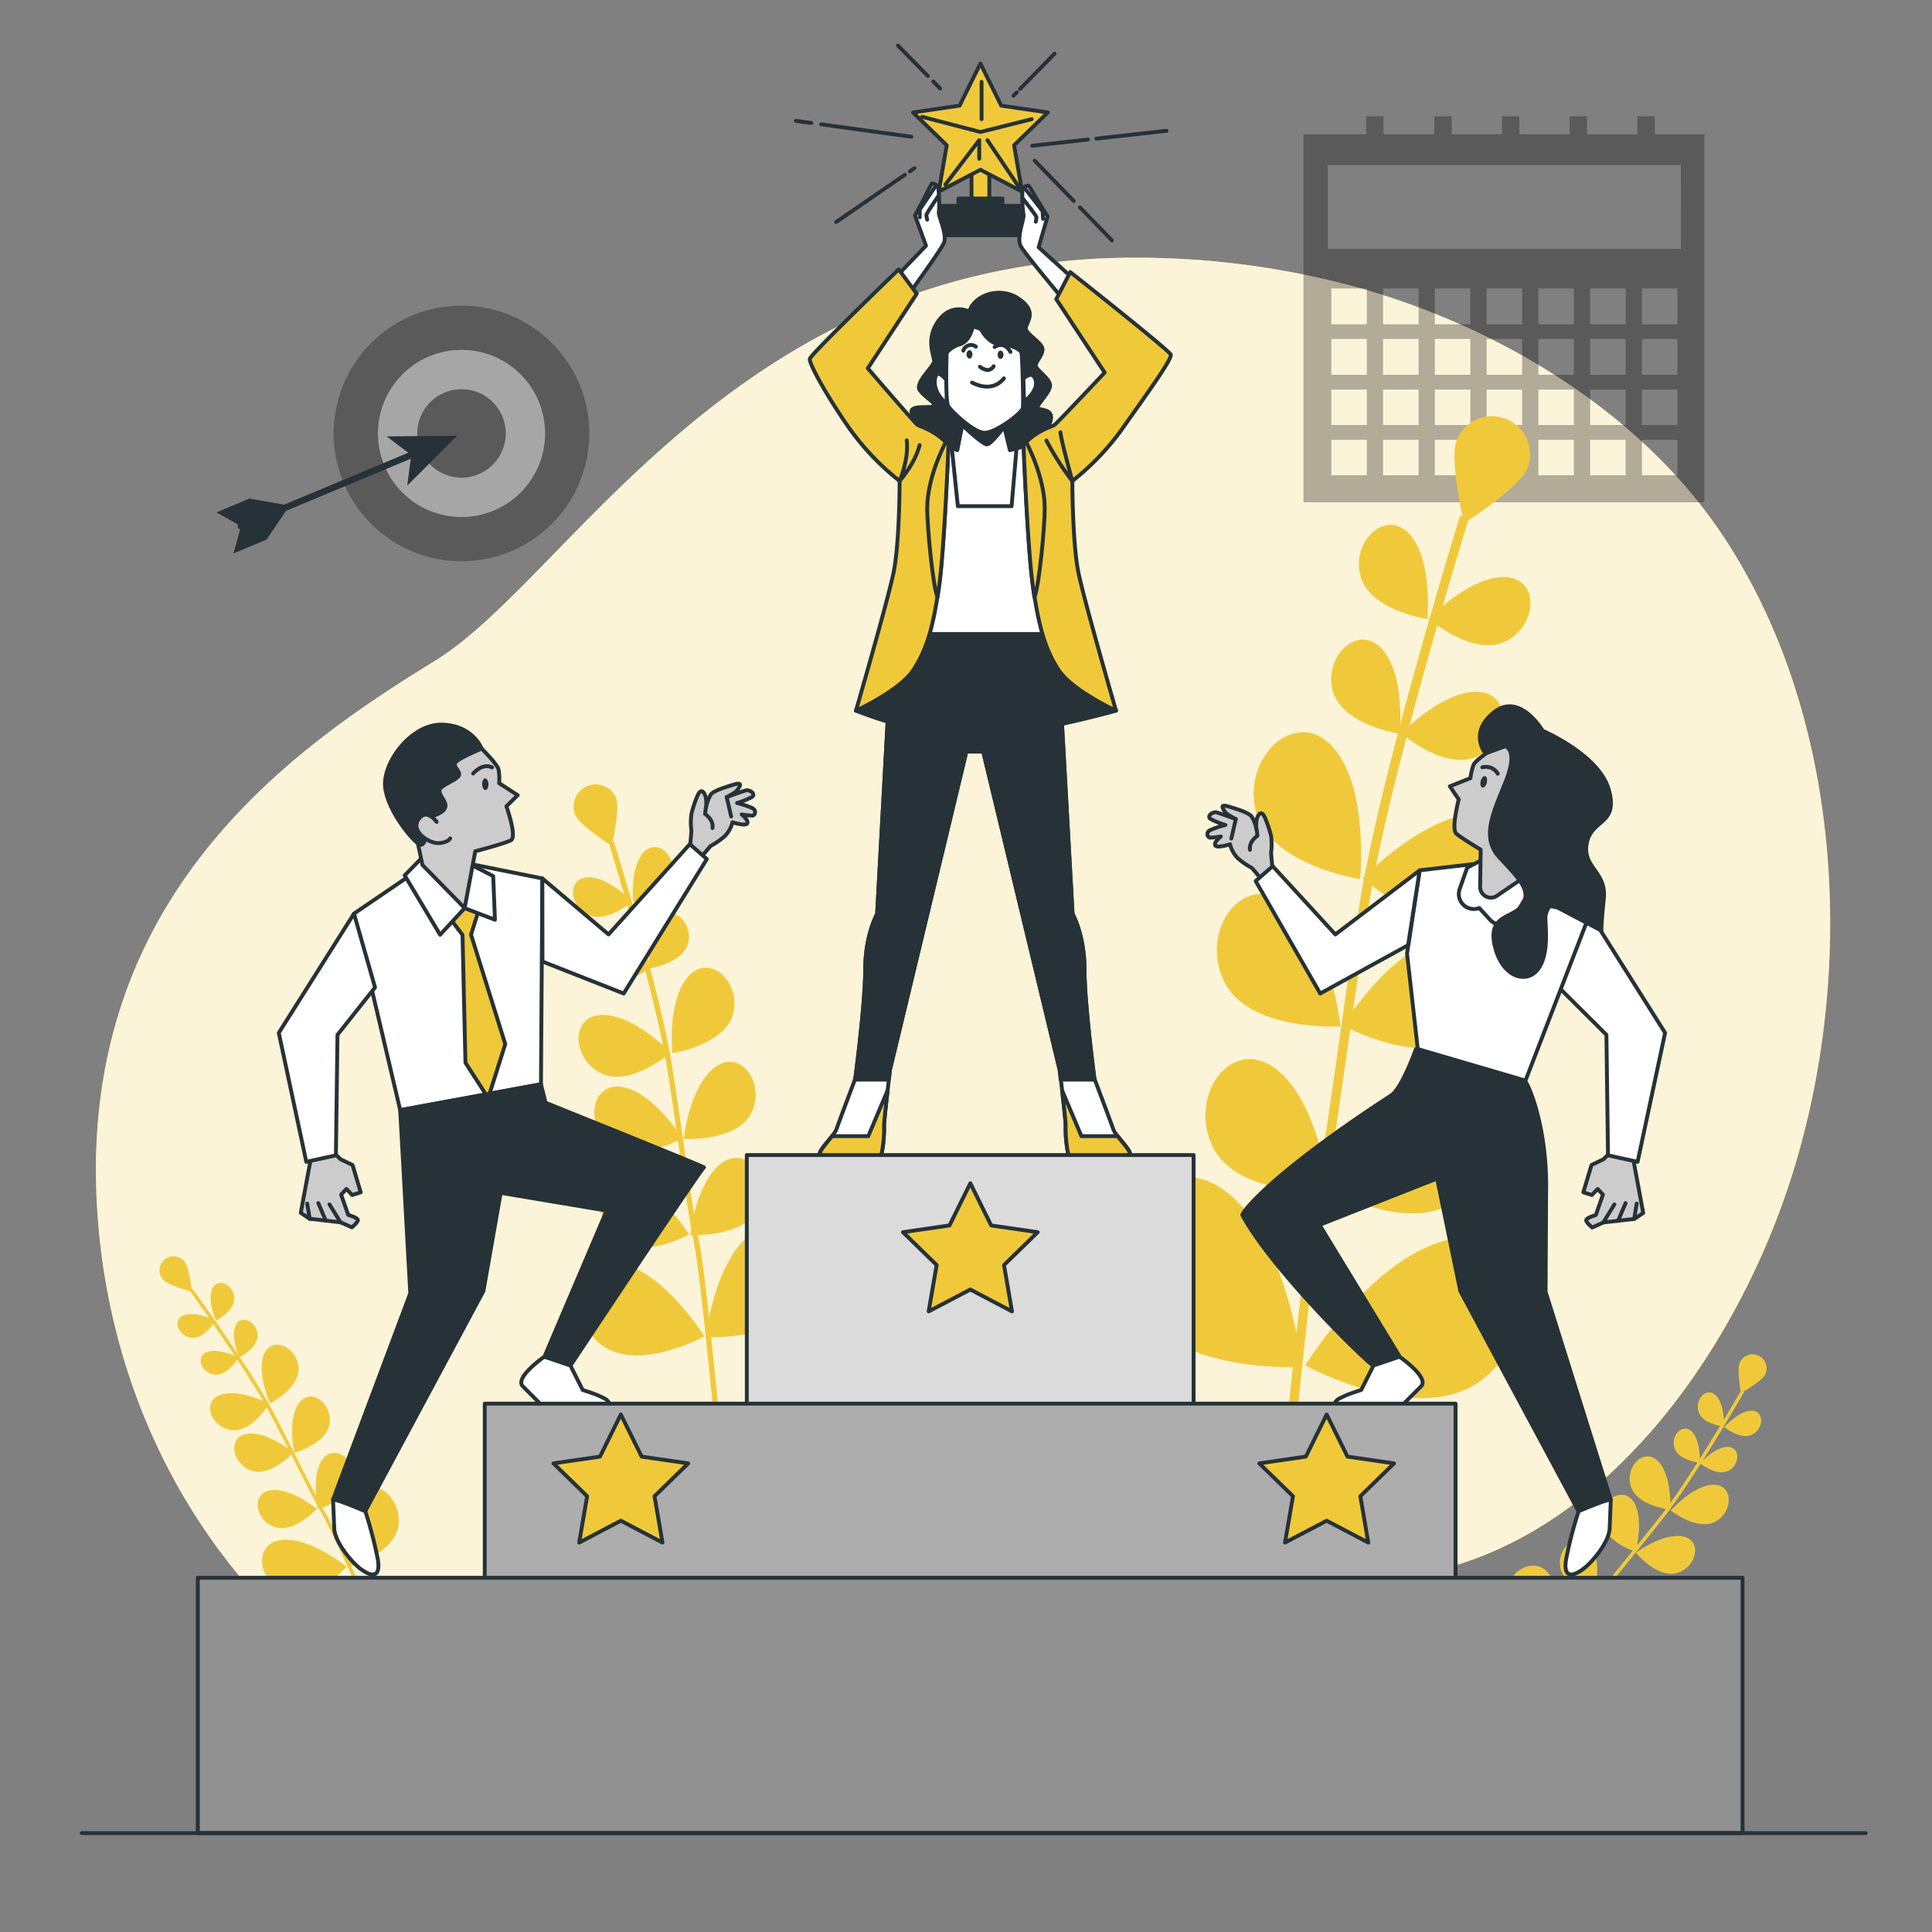 
<svg xmlns="http://www.w3.org/2000/svg" viewBox="0 0 500 500"><rect x="0" y="0" width="500" height="500" fill="#808080" stroke="none"/><g id="freepik--background-simple--inject-63"><path d="M460.49,313.69c-14.22,38.09-43.27,79.31-84.16,91.52-61.78,18.44-69.16,68.24-179.81,63.62a223.56,223.56,0,0,1-47.85-7,184.85,184.85,0,0,1-22.5-7.49C61.53,428.15,27.81,370.52,25,310.23c-3.69-79.3,51.64-117.1,87.6-139.23S191.91,63.11,300.72,66.79A216.38,216.38,0,0,1,349.91,74c36.61,9.91,73.83,31.82,95.46,63.87,1.62,2.4,3.17,4.87,4.65,7.38C479,194.33,479.88,261.77,460.49,313.69Z" style="fill:#F0C93B"></path><path d="M460.49,313.69c-14.22,38.09-43.27,79.31-84.16,91.52-61.78,18.44-69.16,68.24-179.81,63.62a223.56,223.56,0,0,1-47.85-7,184.85,184.85,0,0,1-22.5-7.49C61.53,428.15,27.81,370.52,25,310.23c-3.69-79.3,51.64-117.1,87.6-139.23S191.91,63.11,300.72,66.79A216.38,216.38,0,0,1,349.91,74c36.61,9.91,73.83,31.82,95.46,63.87,1.62,2.4,3.17,4.87,4.65,7.38C479,194.33,479.88,261.77,460.49,313.69Z" style="fill:#fff;opacity:0.8"></path></g><g id="freepik--Target--inject-63"><g style="opacity:0.3"><circle cx="119.44" cy="112.17" r="33.08" transform="translate(-44.34 117.31) rotate(-45)"></circle><circle cx="119.44" cy="112.17" r="21.63" transform="translate(-43.9 125.14) rotate(-47.74)" style="fill:#fff"></circle><circle cx="119.44" cy="112.17" r="11.45"></circle></g><path d="M106.3,118.72l-.9,6.94,12.9-12.88-18.23.16,5.58,4.22L73.55,130.6l-9-1.57-8.54,3.58,5.62,3.16a.82.82,0,0,0,.51,1.21l-1.69,6.24L69,139.64l5-7.43Z" style="fill:#263238"></path></g><g id="freepik--Calendar--inject-63"><path d="M428.26,34.76V30.09h-4.5v4.67H410.71V30.09h-4.5v4.67h-13V30.09h-4.51v4.67h-13V30.09h-4.5v4.67H358.05V30.09h-4.5v4.67H337.34V130H441.1V34.76ZM353.73,123h-9.19v-9.18h9.19Zm0-13h-9.19v-9.19h9.19Zm0-13h-9.19V87.7h9.19Zm0-13.06h-9.19V74.65h9.19ZM367.13,123h-9.19v-9.18h9.19Zm0-13h-9.19v-9.19h9.19Zm0-13h-9.19V87.7h9.19Zm0-13.06h-9.19V74.65h9.19ZM380.53,123h-9.19v-9.18h9.19Zm0-13h-9.19v-9.19h9.19Zm0-13h-9.19V87.7h9.19Zm0-13.06h-9.19V74.65h9.19ZM393.92,123h-9.18v-9.18h9.18Zm0-13h-9.18v-9.19h9.18Zm0-13h-9.18V87.7h9.18Zm0-13.06h-9.18V74.65h9.18ZM407.32,123h-9.19v-9.18h9.19Zm0-13h-9.19v-9.19h9.19Zm0-13h-9.19V87.7h9.19Zm0-13.06h-9.19V74.65h9.19ZM420.72,123h-9.19v-9.18h9.19Zm0-13h-9.19v-9.19h9.19Zm0-13h-9.19V87.7h9.19Zm0-13.06h-9.19V74.65h9.19ZM434.12,123h-9.19v-9.18h9.19Zm0-13h-9.19v-9.19h9.19Zm0-13h-9.19V87.7h9.19Zm0-13.06h-9.19V74.65h9.19Zm.9-19.54H343.64V42.69H435Z" style="opacity:0.3"></path></g><g id="freepik--Plants--inject-63"><path d="M369.39,160.23s1.51-15.1-4.53-21.9-15.1,1.51-12.84,10.57S369.39,160.23,369.39,160.23Z" style="fill:#F0C93B"></path><path d="M352,227.5S354.39,204,345,193.38s-23.53,2.36-20,16.48S352,227.5,352,227.5Z" style="fill:#F0C93B"></path><path d="M346.94,265.64s-2.58-23.51-14-31.91-22.53,7.19-16.14,20.27S346.94,265.64,346.94,265.64Z" style="fill:#F0C93B"></path><path d="M370.9,285.32C357,288,344.54,308.11,344.54,308.11s20.82,11.51,32.21,2.46S384.81,282.65,370.9,285.32Z" style="fill:#F0C93B"></path><path d="M375.5,320.75c-19.9,3.83-37.71,32.6-37.71,32.6s29.79,16.47,46.09,3.51S395.4,316.92,375.5,320.75Z" style="fill:#F0C93B"></path><path d="M343,308.43c.63,0,1,0,1,0s-.13-1.12-.44-3c1.59-8.91,3.2-20.12,5.11-33.52l.8-5.58c5.42,2.57,21,8.87,30.27,1.48,11.39-9.06,8.06-27.92-5.85-25.24-10.06,1.93-19.36,13-23.73,18.95,1.23-8.5,2.57-17.64,4.08-27.21.26-1.62.55-3.3.87-5.05,5.35,4,18.44,12.22,28.56,7.18,13-6.49,13.68-25.64-.48-25.91-10.2-.19-21.54,8.61-27.08,13.55,2-10.08,4.87-21.72,7.88-33.22,3.25,2.44,11.91,8.11,18.57,4.79,8.36-4.17,8.78-16.45-.31-16.62-6.61-.13-13.94,5.62-17.46,8.78,2.42-9.16,4.92-18.11,7.19-26,3.74,2.65,11.58,7.22,17.71,4.16,8.35-4.17,8.78-16.45-.31-16.62-5.78-.11-12.11,4.26-16,7.48,3.32-11.47,5.92-19.93,6.59-22.12,3.38-2.24,13.58-9.24,15.28-13.43A9.85,9.85,0,1,0,377,113.86c-1.63,4,.55,15.35,1.49,19.76l-.6-.19c-.09.27-3.48,11.23-7.85,26.42l-.27.27.15.13c-2.35,8.2-5,17.61-7.53,27.22.14-4.56-.13-14.34-4.67-19.44-6-6.8-15.1,1.51-12.83,10.57,2,8.1,14.3,10.76,16.88,11.24-3.39,12.93-6.57,26.07-8.66,37l-.47.48.33.28c-.42,2.2-.79,4.32-1.1,6.32-2.15,13.62-4,26.38-5.58,37.64-1.51,10.55-2.82,19.74-4.09,27.51-1.88-7.53-5.53-17.67-12.23-22.6-11.41-8.41-22.53,7.19-16.14,20.27,4.89,10,19.93,11.51,26.73,11.66-.26,1.34-.51,2.62-.77,3.84-1,4.85-2.66,18.21-4.27,32.87-2.24-10.8-7.5-28.87-18.57-37-16.32-12-32.23,10.29-23.09,29,7.67,15.71,32.85,16.78,40.73,16.72-2.16,20.47-4.08,40.78-4.23,42.34l2.36.22c.07-.71,6.75-71.29,9.39-83.62C342.41,311.39,342.7,310,343,308.43Z" style="fill:#F0C93B"></path><path d="M163.86,233.39s-.88-8.79,2.64-12.74,8.79.88,7.47,6.15S163.86,233.39,163.86,233.39Z" style="fill:#F0C93B"></path><path d="M174,272.56s-1.37-13.7,4.11-19.86,13.7,1.37,11.64,9.59S174,272.56,174,272.56Z" style="fill:#F0C93B"></path><path d="M176.93,294.76s1.5-13.68,8.14-18.58,13.12,4.19,9.4,11.8S176.93,294.76,176.93,294.76Z" style="fill:#F0C93B"></path><path d="M163,306.22c8.1,1.56,15.35,13.27,15.35,13.27s-12.13,6.7-18.76,1.43S154.88,304.66,163,306.22Z" style="fill:#F0C93B"></path><path d="M160.3,326.85c11.59,2.23,22,19,22,19s-17.35,9.59-26.84,2.05S148.71,324.62,160.3,326.85Z" style="fill:#F0C93B"></path><path d="M179.23,319.67c-.37,0-.58,0-.58,0s.08-.65.26-1.72c-.93-5.19-1.86-11.72-3-19.52-.15-1.05-.3-2.14-.46-3.25-3.16,1.5-12.22,5.17-17.63.86-6.63-5.27-4.69-16.25,3.41-14.69,5.86,1.13,11.27,7.56,13.82,11-.72-5-1.5-10.28-2.38-15.85q-.23-1.41-.51-2.94c-3.11,2.3-10.73,7.12-16.62,4.18-7.59-3.78-8-14.92.28-15.08,5.94-.11,12.53,5,15.76,7.89-1.18-5.87-2.83-12.65-4.58-19.35-1.9,1.43-6.94,4.73-10.82,2.8-4.86-2.43-5.11-9.58.18-9.68,3.85-.08,8.12,3.27,10.17,5.11-1.41-5.33-2.87-10.54-4.19-15.14-2.18,1.54-6.74,4.2-10.31,2.42-4.86-2.43-5.11-9.58.18-9.68,3.36-.06,7.05,2.49,9.3,4.36-1.94-6.68-3.45-11.6-3.84-12.88-2-1.3-7.91-5.38-8.9-7.82a5.74,5.74,0,0,1,10.63-4.31c1,2.34-.32,8.94-.87,11.5l.36-.11c0,.16,2,6.54,4.56,15.38l.16.16-.09.08c1.37,4.77,2.91,10.25,4.39,15.84-.09-2.65.08-8.35,2.72-11.32,3.51-4,8.79.88,7.47,6.16-1.18,4.71-8.33,6.26-9.83,6.54,2,7.53,3.82,15.18,5,21.56a3.37,3.37,0,0,1,.27.28l-.19.16c.24,1.28.46,2.51.64,3.67,1.26,7.94,2.32,15.36,3.25,21.92.88,6.14,1.64,11.49,2.38,16,1.09-4.39,3.22-10.29,7.12-13.16,6.64-4.9,13.12,4.18,9.4,11.8-2.85,5.82-11.61,6.7-15.56,6.79.15.78.3,1.53.45,2.23.6,2.83,1.54,10.6,2.48,19.14,1.3-6.28,4.37-16.81,10.81-21.56,9.5-7,18.76,6,13.44,16.89-4.46,9.14-19.12,9.76-23.71,9.73,1.26,11.92,2.38,23.74,2.47,24.65l-1.38.13c0-.42-3.93-41.51-5.46-48.69Q179.49,321,179.23,319.67Z" style="fill:#F0C93B"></path><path d="M55.9,341.77s-2.31-5.09-1-8.18,5.45-1.25,5.73,2.18S55.9,341.77,55.9,341.77Z" style="fill:#F0C93B"></path><path d="M69.89,363.23s-3.59-7.94-1.56-12.75,8.5-2,8.93,3.39S69.89,363.23,69.89,363.23Z" style="fill:#F0C93B"></path><path d="M76.17,376s-1.87-8.52,1.13-12.8,8.72-.14,8,5.18S76.17,376,76.17,376Z" style="fill:#F0C93B"></path><path d="M70.13,385.65C75.3,385,82,390.5,82,390.5s-5.91,6.48-11,4.66S65,386.36,70.13,385.65Z" style="fill:#F0C93B"></path><path d="M72.7,398.57c7.4-1,17,6.94,17,6.94s-8.46,9.27-15.68,6.67S65.29,399.58,72.7,398.57Z" style="fill:#F0C93B"></path><path d="M82.6,390.43l-.35.11s-.09-.41-.2-1.09c-1.6-2.92-3.49-6.65-5.73-11.11-.31-.6-.62-1.22-.94-1.85-1.59,1.54-6.29,5.57-10.4,4.09-5.05-1.83-6.11-8.81-.94-9.51,3.75-.51,8.3,2.25,10.53,3.82-1.43-2.83-3-5.86-4.64-9-.28-.53-.58-1.08-.9-1.66-1.4,2-5,6.45-9.13,5.88-5.31-.73-7.8-7.34-2.88-9.11,3.54-1.27,8.54.47,11.06,1.54-1.9-3.28-4.27-7-6.68-10.68-.84,1.24-3.2,4.24-5.92,3.87-3.41-.47-5-4.71-1.85-5.84,2.29-.83,5.53.32,7.13,1-1.92-2.91-3.85-5.74-5.58-8.23-1,1.36-3.19,3.88-5.69,3.54-3.41-.47-5-4.71-1.85-5.84,2-.72,4.73.06,6.45.73-2.51-3.62-4.41-6.27-4.91-6.95-1.44-.39-5.83-1.63-6.92-2.89a3.64,3.64,0,1,1,5.51-4.75c1,1.22,1.62,5.43,1.81,7.08l.18-.13c.07.08,2.54,3.51,5.86,8.3l.13.06a.28.28,0,0,1,0,.07c1.79,2.58,3.82,5.56,5.84,8.62-.59-1.58-1.64-5-.66-7.35,1.31-3.08,5.45-1.25,5.73,2.18.25,3.07-3.73,5.45-4.57,5.92,2.71,4.12,5.37,8.34,7.39,11.91l.22.12-.08.13c.4.72.78,1.42,1.13,2.08,2.36,4.5,4.5,8.75,6.39,12.49,1.77,3.51,3.31,6.56,4.67,9.13-.23-2.85-.15-6.83,1.61-9.34,3-4.28,8.72-.14,8,5.18-.53,4.07-5.61,6.37-8,7.23.25.43.49.85.73,1.24.93,1.58,3.07,6.05,5.36,11-.49-4-.78-11,2.12-15.13,4.29-6.12,12.48-.21,11.49,7.41-.83,6.39-9.5,9.73-12.26,10.64,3.17,6.9,6.24,13.77,6.48,14.29l-.8.36c-.11-.24-10.77-24.11-13.15-28.11Q83,391.18,82.6,390.43Z" style="fill:#F0C93B"></path><path d="M446.23,369.34s3.7-4.19,7-4.26,3.38,4.46.36,6.12S446.23,369.34,446.23,369.34Z" style="fill:#F0C93B"></path><path d="M432.39,390.9s5.77-6.53,11-6.65,5.27,7,.56,9.54S432.39,390.9,432.39,390.9Z" style="fill:#F0C93B"></path><path d="M423.36,401.84s7-5.19,12.13-4.22,3.71,7.9-1.43,9.45S423.36,401.84,423.36,401.84Z" style="fill:#F0C93B"></path><path d="M412,400.3c2.76,4.43.45,12.84.45,12.84s-8.34-2.74-8.74-8.09S409.26,395.87,412,400.3Z" style="fill:#F0C93B"></path><path d="M401.3,407.94c3.95,6.34.64,18.37.64,18.37s-11.92-3.93-12.51-11.58S397.34,401.6,401.3,407.94Z" style="fill:#F0C93B"></path><path d="M412.78,413.64l-.24-.28.91-.62c2-2.67,4.64-5.91,7.78-9.79l1.31-1.61c-2.06-.82-7.66-3.45-8-7.82-.41-5.35,5.53-9.17,8.29-4.74,2,3.2,1.34,8.49.83,11.17,2-2.47,4.12-5.12,6.33-7.93.37-.48.76-1,1.15-1.5-2.41-.46-7.93-1.92-9.1-5.92-1.51-5.15,3.5-10.13,7.12-6.37,2.61,2.71,3.07,8,3.13,10.72,2.21-3.08,4.65-6.76,7-10.46-1.47-.27-5.18-1.19-5.95-3.82-1-3.3,2.25-6.5,4.57-4.09,1.69,1.76,2,5.19,2,6.93,1.86-2.95,3.66-5.88,5.23-8.47-1.66-.35-4.86-1.32-5.57-3.74-1-3.31,2.25-6.5,4.57-4.09,1.48,1.54,1.88,4.35,2,6.19,2.27-3.77,3.9-6.59,4.33-7.32-.24-1.48-.91-6-.2-7.5a3.63,3.63,0,1,1,6.58,3.08c-.68,1.45-4.29,3.7-5.72,4.55l.21.11c-.06.09-2.17,3.76-5.18,8.75v.14h-.08c-1.62,2.7-3.51,5.77-5.47,8.86,1.2-1.18,3.91-3.56,6.43-3.61,3.35-.07,3.38,4.46.36,6.12-2.7,1.48-6.5-1.17-7.27-1.75-2.65,4.16-5.4,8.32-7.84,11.63,0,.16,0,.25,0,.25l-.16,0c-.49.66-1,1.29-1.43,1.88-3.14,4-6.14,7.69-8.78,10.94-2.47,3.06-4.63,5.72-6.41,8,2.51-1.38,6.16-2.94,9.18-2.36,5.13,1,3.7,7.89-1.44,9.44-3.93,1.19-8.11-2.5-9.85-4.3l-.85,1.17c-1.05,1.5-4.25,5.29-7.81,9.4,3.48-2.1,9.68-5.21,14.66-4.27,7.34,1.4,5.3,11.3-2.05,13.52-6.17,1.86-12.77-4.68-14.73-6.82-5,5.72-10,11.33-10.38,11.76l-.66-.59c.18-.19,17.59-19.69,20.26-23.5C412.12,414.54,412.44,414.1,412.78,413.64Z" style="fill:#F0C93B"></path></g><g id="freepik--character-3--inject-63"><path d="M417.51,297.49,415,300l-3.12,1.51-2.12,7.06,2.22.7,1.49-1.57,1.37,1.48L413,314.45s-2.48.72-2.5,1.33,1.56,1.9,1.56,1.9l2.9-1.31,8-.91,2.3-1.54-2.5-13.52Z" style="fill:#ccc;stroke:#263238;stroke-linecap:round;stroke-linejoin:round"></path><line x1="414.92" y1="316.37" x2="417.81" y2="311.7" style="fill:none;stroke:#263238;stroke-linecap:round;stroke-linejoin:round"></line><line x1="418.75" y1="315.95" x2="420.7" y2="311.37" style="fill:none;stroke:#263238;stroke-linecap:round;stroke-linejoin:round"></line><line x1="422.92" y1="315.46" x2="423.58" y2="311.49" style="fill:none;stroke:#263238;stroke-linecap:round;stroke-linejoin:round"></line><polygon points="411.47 236.45 430.93 267.3 423.81 300.68 416.15 299 415.74 267.8 403.49 255.61 411.47 236.45" style="fill:#fff;stroke:#263238;stroke-linecap:round;stroke-linejoin:round"></polygon><polygon points="396.43 226.2 411.47 236.45 394.79 279.66 366.92 271.49 364.14 246.8 367.41 225.24 381.08 223.65 396.43 226.2" style="fill:#fff;stroke:#263238;stroke-linecap:round;stroke-linejoin:round"></polygon><path d="M382.83,235l2.81,3.05a3.9,3.9,0,0,0,6.21-.65l6.49-10.88-4.5-4.6-9.95.43-4.19,2.21-1.94,5.52a3.89,3.89,0,0,0,5.07,4.92Z" style="fill:#fff;stroke:#263238;stroke-linecap:round;stroke-linejoin:round"></path><path d="M386.69,193.5s-4.72,3.12-5.31,4.39a14.21,14.21,0,0,0-.83,3.49l-5.33,2.12,2.3,3.39s-2,7.67-.63,8.86,6.3,4.12,6.3,4.12l-.13,9.63a2.78,2.78,0,0,0,4.35,2.33l8.47-5.78,2.55-5.91s8.5-7,8.4-11.31-2.18-11-8.43-14.5S387,192.42,387,192.42Z" style="fill:#ccc;stroke:#263238;stroke-linecap:round;stroke-linejoin:round"></path><path d="M389.53,193.13s3.5.7.2,9-6.53,14.57-1.63,19.84,8.28,8.49,5.94,12.17-9.16,2.39-7.18,10.72,8.59,10,11.45,5.58,1.38-12,1.7-13.55a5,5,0,0,1,1.14-2.41l1.91.38,11.4,6s-.14-1.13.61-8.25-5.66-8.07-4.4-14.43,8.2-4.65,5.71-13.74-17.13-15.31-17.13-15.31-5.92-10.1-12.59-4.81S384.43,195,384.43,195Z" style="fill:#263238;stroke:#263238;stroke-linecap:round;stroke-linejoin:round"></path><path d="M383.19,202.15c-.19.82,0,1.57.45,1.67s1-.46,1.16-1.28,0-1.56-.45-1.67S383.39,201.34,383.19,202.15Z" style="fill:#263238"></path><path d="M387.62,200.24a3.51,3.51,0,0,0-4-1.65" style="fill:none;stroke:#263238;stroke-linecap:round;stroke-linejoin:round"></path><path d="M329.33,225.12l-.38-4.41a16.55,16.55,0,0,0,0-4.39,32.24,32.24,0,0,0-1.47-4.45c-.5-1.26-1.16-2-1.89-.76s-.42,3.55-.42,3.55a10.08,10.08,0,0,0-1.24-3.34c-.78-1-3.36-1.79-5.93-2.58s-1.4.64-1,1.34,2.81,1.89,2.81,1.89-3.79-1.38-4.87-1.7-2.79,1-1.58,1.72a21.7,21.7,0,0,0,3.78,1.52,22.84,22.84,0,0,0-4,1.35c-1.13.65-.63,1.9.06,1.93a26.35,26.35,0,0,0,2.75-.3s-1.84,1.43-1.46,2.27,3.85-.26,3.85-.26a7.66,7.66,0,0,0,2.05,3.65,19.42,19.42,0,0,0,3.61,2.48l3.15,3.7Z" style="fill:#ccc;stroke:#263238;stroke-linecap:round;stroke-linejoin:round"></path><line x1="319.83" y1="211.97" x2="318.67" y2="217.01" style="fill:#ccc;stroke:#263238;stroke-linecap:round;stroke-linejoin:round"></line><path d="M325.21,214.66l.21,1.65s-2.25,1.42-1.93,3.63" style="fill:#ccc;stroke:#263238;stroke-linecap:round;stroke-linejoin:round"></path><polygon points="367.41 225.24 345.59 241.83 329.37 224.16 324.97 228.02 341.67 257.12 364.41 244.61 367.41 225.24" style="fill:#fff;stroke:#263238;stroke-linecap:round;stroke-linejoin:round"></polygon><path d="M400,334.33l.13-25.63c.39-16.7-4.53-28-5.36-28.78a.84.84,0,0,0-.46-.26l-27.87-8.17s-3.57,10.15-6.42,12c-31.5,20.5-38.78,30.48-38.5,31,8.24,15.17,34.86,40.67,34,38.9l6.74-2.28L341.5,317l30.43-12,6,29.13,30.6,57,8.34-3Z" style="fill:#263238;stroke:#263238;stroke-linecap:round;stroke-linejoin:round"></path><path d="M355.46,353.4l-3.18,6.32s-3.18,1-4.37,1.59-1.79.71-2.41,1.66a5.25,5.25,0,0,0-.68,2.33l15.82.63,7.13-7.15c2.24-2.26-5.57-7.66-5.57-7.66Z" style="fill:#fff;stroke:#263238;stroke-linecap:round;stroke-linejoin:round"></path><path d="M416.88,388.12s-.16,3.91-.3,7.42-4.46,8.82-7.08,10.68-5,2.15-4.19-2.71a106.92,106.92,0,0,1,3.23-12.4S416.1,387.89,416.88,388.12Z" style="fill:#fff;stroke:#263238;stroke-linecap:round;stroke-linejoin:round"></path></g><g id="freepik--character-2--inject-63"><line x1="234.19" y1="45.23" x2="216.39" y2="57.46" style="fill:none;stroke:#263238;stroke-linecap:round;stroke-linejoin:round"></line><line x1="236.67" y1="43.52" x2="235.48" y2="44.34" style="fill:none;stroke:#263238;stroke-linecap:round;stroke-linejoin:round"></line><line x1="209.97" y1="31.83" x2="205.96" y2="31.28" style="fill:none;stroke:#263238;stroke-linecap:round;stroke-linejoin:round"></line><line x1="235.87" y1="35.39" x2="212.52" y2="32.18" style="fill:none;stroke:#263238;stroke-linecap:round;stroke-linejoin:round"></line><line x1="240.12" y1="19.66" x2="232.4" y2="11.8" style="fill:none;stroke:#263238;stroke-linecap:round;stroke-linejoin:round"></line><line x1="243.31" y1="22.91" x2="241.52" y2="21.08" style="fill:none;stroke:#263238;stroke-linecap:round;stroke-linejoin:round"></line><line x1="263.98" y1="23.03" x2="272.93" y2="13.89" style="fill:none;stroke:#263238;stroke-linecap:round;stroke-linejoin:round"></line><line x1="262.27" y1="24.78" x2="263.13" y2="23.91" style="fill:none;stroke:#263238;stroke-linecap:round;stroke-linejoin:round"></line><line x1="283.73" y1="35.87" x2="301.9" y2="33.85" style="fill:none;stroke:#263238;stroke-linecap:round;stroke-linejoin:round"></line><line x1="267.13" y1="37.72" x2="281.54" y2="36.11" style="fill:none;stroke:#263238;stroke-linecap:round;stroke-linejoin:round"></line><line x1="279.49" y1="53.67" x2="287.74" y2="62.19" style="fill:none;stroke:#263238;stroke-linecap:round;stroke-linejoin:round"></line><line x1="267.78" y1="41.58" x2="277.89" y2="52.02" style="fill:none;stroke:#263238;stroke-linecap:round;stroke-linejoin:round"></line><rect x="251.43" y="41.09" width="4.61" height="13.28" style="fill:#F0C93B;stroke:#263238;stroke-linecap:round;stroke-linejoin:round"></rect><polygon points="259.42 53.28 259.42 51.38 248.04 51.38 248.04 53.28 242.62 53.28 242.62 60.87 264.84 60.87 264.84 53.28 259.42 53.28" style="fill:#263238;stroke:#263238;stroke-linecap:round;stroke-linejoin:round"></polygon><polygon points="253.73 16.43 259.12 27.34 271.17 29.1 262.45 37.59 264.51 49.59 253.73 43.93 242.95 49.59 245.01 37.59 236.29 29.1 248.34 27.34 253.73 16.43" style="fill:#F0C93B;stroke:#263238;stroke-linecap:round;stroke-linejoin:round"></polygon><polyline points="238.64 30.23 253.73 34.16 267.01 30.84" style="fill:#F0C93B;stroke:#263238;stroke-linecap:round;stroke-linejoin:round"></polyline><line x1="254.03" y1="21.18" x2="254.03" y2="30.84" style="fill:#F0C93B;stroke:#263238;stroke-linecap:round;stroke-linejoin:round"></line><polyline points="244.68 47.74 253.43 36.27 253.43 41.1" style="fill:#F0C93B;stroke:#263238;stroke-linecap:round;stroke-linejoin:round"></polyline><line x1="264.51" y1="49.6" x2="255.54" y2="36.27" style="fill:#F0C93B;stroke:#263238;stroke-linecap:round;stroke-linejoin:round"></line><path d="M221.52,183.92s14.06,5.85,28.09,6.52,39.22-6.52,39.22-6.52l-16.72-21.55H233.35Z" style="fill:#263238;stroke:#263238;stroke-linecap:round;stroke-linejoin:round"></path><path d="M288.11,292.24c-.51-1.54-4.88-13.09-4.88-13.09s-2.56-19.26-2.56-28.25-3.09-14.37-3.09-14.37L274,172.21l-2.33-8.14h-5.13l-14.26.13L238,164.07h-1.79l-5.87,11.16L227,236.53s-3.08,5.39-3.08,14.37-2.57,28.25-2.57,28.25-4.36,11.55-4.88,13.09-4.36,5.14-4.36,6.42a2.77,2.77,0,0,0,1,2.06H227s.77-.26,1.29-2.83a34.23,34.23,0,0,0,.51-6.67c0-1.54,1.54-14.38,1.54-14.38l19.77-82.33h4.37l19.77,82.33s1.54,12.84,1.54,14.38a34.23,34.23,0,0,0,.51,6.67c.51,2.57,1.28,2.83,1.28,2.83h13.87a2.77,2.77,0,0,0,1-2.06C292.48,297.38,288.63,293.78,288.11,292.24Z" style="fill:#fff;stroke:#263238;stroke-linecap:round;stroke-linejoin:round"></path><path d="M283.23,279.15s-2.56-19.26-2.56-28.25-3.09-14.37-3.09-14.37L274,172.21l-2.33-8.14h-5.13l-14.26.13L238,164.07h-1.79l-5.87,11.16L227,236.53s-3.08,5.39-3.08,14.37-2.57,28.25-2.57,28.25l-.09.26H230c.17-1.53.3-2.57.3-2.57l19.77-82.33h4.37l19.77,82.33s.12,1,.3,2.57h8.78Z" style="fill:#263238;stroke:#263238;stroke-linecap:round;stroke-linejoin:round"></path><path d="M229.71,282.19l-5,11.85h-9.37c-1.31,1.67-3.21,3.72-3.21,4.62a2.77,2.77,0,0,0,1,2.06H227s.77-.26,1.29-2.83a34.23,34.23,0,0,0,.51-6.67C228.8,290.35,229.29,285.91,229.71,282.19Z" style="fill:#F0C93B;stroke:#263238;stroke-linecap:round;stroke-linejoin:round"></path><path d="M274.87,282.19l5,11.85h9.36c1.31,1.67,3.22,3.72,3.22,4.62a2.77,2.77,0,0,1-1,2.06H277.58s-.77-.26-1.28-2.83a34.23,34.23,0,0,1-.51-6.67C275.79,290.35,275.3,285.91,274.87,282.19Z" style="fill:#F0C93B;stroke:#263238;stroke-linecap:round;stroke-linejoin:round"></path><path d="M250.86,80.63s-4.56-2.39-8,2.4-1.09,9.12-1.09,10.43-5.21,5.65-3.69,7.61,3.91,3,3.69,3.91-6.3-.44-5.86,1.74.86,5.65,8.69,11.52,19.13,1.08,22.17-2.18,5.65-6.52,5.22-8.47-3.48-1.31-3.48-2.18,3.26-3.91,3.26-5.65-3.48-3.91-3.7-5,1.74-2.61,1.74-4.34-4.35-3.92-4.35-5.44,3.27-4.13-1.73-7.61S252,76.5,250.86,80.63Z" style="fill:#263238;stroke:#263238;stroke-linecap:round;stroke-linejoin:round"></path><path d="M249.49,107.66l-1.74,8.84s-4.06-1.74-5.22-2.18S238,164.07,238,164.07h32.31l-1.74-49.46-7.24,1.89-2.18-9Z" style="fill:#fff;stroke:#263238;stroke-linecap:round;stroke-linejoin:round"></path><path d="M261.8,131l1.28-14.94-1.71.45-2.18-9-9.7.15-1.74,8.84-1.43-.61,1.57,15.1Z" style="fill:#fff;stroke:#263238;stroke-linecap:round;stroke-linejoin:round"></path><path d="M248.4,109.45s5.81,5.57,7,5.57,4.84-5.08,4.84-5.08l-.48-1.7L248.4,108Z" style="fill:#263238;stroke:#263238;stroke-linecap:round;stroke-linejoin:round"></path><path d="M229.65,74l10-10.41-2.86-7.8s2.84-5.27,3.09-5.87,1.29-2.41,1.29-2.41a1.61,1.61,0,0,1,1.71,1.62,34.13,34.13,0,0,1,.1,5.8c-.23.89,2.28,5.8,1.28,8S233.05,79.1,233.05,79.1Z" style="fill:#fff;stroke:#263238;stroke-linecap:round;stroke-linejoin:round"></path><path d="M242.88,50.69s-3.17,4.58-3.14,5a8.24,8.24,0,0,0,.22,1.15" style="fill:none;stroke:#263238;stroke-linecap:round;stroke-linejoin:round"></path><polyline points="242.26 47.98 238.04 54.22 238.03 56.25" style="fill:none;stroke:#263238;stroke-linecap:round;stroke-linejoin:round"></polyline><path d="M245.43,115.05s-1,26.71-2.46,37-3.19,16.23-6.67,21.45-14.78,10.43-14.78,10.43,8.11-28,9.71-35.64,1.59-23.81,1.59-23.81a66.28,66.28,0,0,1-13-13.62c-5.79-8.26-10.49-16.79-10.24-18s23-23.14,23-23.14l4.67,6.3L224.59,95.32s11.86,13.79,12.72,14.51S241.52,111,245.43,115.05Z" style="fill:#F0C93B;stroke:#263238;stroke-linecap:round;stroke-linejoin:round"></path><path d="M244.74,114.37l0,.1s-4.78,8.84-4.78,17.1c0,4.75,1.44,20,2.66,23,.13-.83.26-1.67.39-2.56,1.44-10.28,2.46-37,2.46-37C245.2,114.81,245,114.58,244.74,114.37Z" style="fill:#F0C93B;stroke:#263238;stroke-linecap:round;stroke-linejoin:round"></path><path d="M279.52,73.75,268.8,64l2.31-8s-3.18-5.07-3.47-5.65-1.45-2.32-1.45-2.32a1.61,1.61,0,0,0-1.6,1.74,33.4,33.4,0,0,0,.29,5.8c.29.87-1.88,5.94-.72,8.11s12.31,15.36,12.31,15.36Z" style="fill:#fff;stroke:#263238;stroke-linecap:round;stroke-linejoin:round"></path><path d="M264.74,51.44s3.48,4.34,3.48,4.78a7.66,7.66,0,0,1-.15,1.16" style="fill:none;stroke:#263238;stroke-linecap:round;stroke-linejoin:round"></path><polyline points="265.17 48.68 269.81 54.63 269.95 56.65" style="fill:none;stroke:#263238;stroke-linecap:round;stroke-linejoin:round"></polyline><path d="M264.92,115.05s1,26.71,2.46,37,3.19,16.23,6.67,21.45,14.78,10.43,14.78,10.43-8.12-28-9.71-35.64-1.6-23.81-1.6-23.81a66,66,0,0,0,13-13.62c5.8-8.26,12.9-17.93,12.47-19.09s-26-21.35-26-21.35l-3.63,7,12.53,19s-12,12.75-12.9,13.47S268.83,111,264.92,115.05Z" style="fill:#F0C93B;stroke:#263238;stroke-linecap:round;stroke-linejoin:round"></path><path d="M238,115.19c-1.21,4.86-5.18,9.28-5.18,9.28s2.45-5.64,1.84-10.5" style="fill:none;stroke:#263238;stroke-linecap:round;stroke-linejoin:round"></path><path d="M270.81,114a71.42,71.42,0,0,0,6.71,10.5s-3.06-11.1-3.06-12.62" style="fill:none;stroke:#263238;stroke-linecap:round;stroke-linejoin:round"></path><path d="M265.6,114.37l0,.1s4.78,8.84,4.78,17.1c0,4.75-1.43,20-2.66,23-.13-.83-.25-1.67-.38-2.56-1.45-10.28-2.46-37-2.46-37C265.15,114.81,265.38,114.58,265.6,114.37Z" style="fill:#F0C93B;stroke:#263238;stroke-linecap:round;stroke-linejoin:round"></path><path d="M245.28,98.82s-2.89-4.2-3.33-.58,3,6.23,3,6.23Z" style="fill:#fff;stroke:#263238;stroke-linecap:round;stroke-linejoin:round"></path><path d="M264.85,98s2.46-2.46,3.18.43-3,5.51-3,5.51Z" style="fill:#fff;stroke:#263238;stroke-linecap:round;stroke-linejoin:round"></path><path d="M251.73,84.55s-.65,3.69-3.26,4.56A6.83,6.83,0,0,0,245,91.28s-.43,12.61.44,13.91S252,112,254.85,112s9.63-5.08,9.85-6.38-.14-13.48-.36-14.35-3-2.17-5.44-2.17-4.34-2.61-4.78-3.48S251.73,84.55,251.73,84.55Z" style="fill:#fff;stroke:#263238;stroke-linecap:round;stroke-linejoin:round"></path><path d="M253.61,94.91a4,4,0,0,0,2,.87,2,2,0,0,0,1.55-1" style="fill:none;stroke:#263238;stroke-linecap:round;stroke-linejoin:round"></path><path d="M249.3,90.76a2.09,2.09,0,0,1,3.26-1.05" style="fill:none;stroke:#263238;stroke-linecap:round;stroke-linejoin:round"></path><path d="M257.4,89.81s2.32-1.79,4.11,1.26" style="fill:none;stroke:#263238;stroke-linecap:round;stroke-linejoin:round"></path><path d="M251.56,99s5,3,8.26-1.08" style="fill:none;stroke:#263238;stroke-linecap:round;stroke-linejoin:round"></path><path d="M251.66,91.71c0,.6-.34,1.09-.76,1.09s-.76-.49-.76-1.09.34-1.08.76-1.08S251.66,91.11,251.66,91.71Z" style="fill:#263238"></path><path d="M259.7,91.81c0,.6-.34,1.09-.76,1.09s-.76-.49-.76-1.09.34-1.09.76-1.09S259.7,91.21,259.7,91.81Z" style="fill:#263238"></path></g><g id="freepik--character-1--inject-63"><polygon points="106.65 226.2 91.61 236.45 103.57 287.3 140 280.6 140.36 227.34 122 223.65 106.65 226.2" style="fill:#fff;stroke:#263238;stroke-linecap:round;stroke-linejoin:round"></polygon><polygon points="115.04 235.79 119.7 241.96 120.46 275.03 126.35 284.18 130.76 270.21 121.9 241.87 124.11 234.88 119.22 230.11 115.04 235.79" style="fill:#F0C93B;stroke:#263238;stroke-linecap:round;stroke-linejoin:round"></polygon><polygon points="120.25 235.03 113.9 241.91 104.73 226.55 109.24 221.95 119.19 222.38 127.64 226.74 128.09 238.03 120.25 235.03" style="fill:#fff;stroke:#263238;stroke-linecap:round;stroke-linejoin:round"></polygon><path d="M124.67,193.75s4,4,4.35,5.34a14,14,0,0,1,.15,3.58l4.81,3.12-2.92,2.88s2.8,7.89,1.18,8.78S123,220.3,123,220.3L120.25,235l-10.93-11.15L108,217.59s-7-8.55-6-12.73,4.28-10.38,11.09-12.58,7.21-1.37,7.21-1.37Z" style="fill:#ccc;stroke:#263238;stroke-linecap:round;stroke-linejoin:round"></path><path d="M111.3,211.39s4.1-1,4-2.92-2.9-3.47-.75-4.94,4.33-2.1,4.29-3.21-2-2.12-.69-3.28,6.49-3.29,6.49-3.29-2.17-6-10.18-6.22-15.34,9.72-14.81,16,7.48,14.6,9.16,15.09S111.3,211.39,111.3,211.39Z" style="fill:#263238;stroke:#263238;stroke-linecap:round;stroke-linejoin:round"></path><path d="M113,212.7s-2.63-3.76-4.71-.64,2.73,6.24,5.21,6.14,3-1.23,3-1.23" style="fill:#ccc;stroke:#263238;stroke-linecap:round;stroke-linejoin:round"></path><path d="M126.42,202.92c0,.84-.31,1.53-.77,1.55s-.85-.65-.88-1.48.31-1.53.76-1.55S126.39,202.08,126.42,202.92Z" style="fill:#263238"></path><path d="M122.45,200.18s2.37-2.85,4.9-1.57" style="fill:none;stroke:#263238;stroke-linecap:round;stroke-linejoin:round"></path><path d="M85.57,297.49,88.12,300l3.12,1.51,2.11,7.06-2.21.7-1.49-1.57-1.37,1.48,1.84,5.23s2.48.72,2.5,1.33-1.56,1.9-1.56,1.9l-2.91-1.31-8-.91-2.31-1.54,2.51-13.52Z" style="fill:#ccc;stroke:#263238;stroke-linecap:round;stroke-linejoin:round"></path><line x1="88.15" y1="316.37" x2="85.27" y2="311.7" style="fill:none;stroke:#263238;stroke-linecap:round;stroke-linejoin:round"></line><line x1="84.33" y1="315.95" x2="82.38" y2="311.37" style="fill:none;stroke:#263238;stroke-linecap:round;stroke-linejoin:round"></line><line x1="80.16" y1="315.46" x2="79.5" y2="311.49" style="fill:none;stroke:#263238;stroke-linecap:round;stroke-linejoin:round"></line><polygon points="91.61 236.45 72.15 267.3 79.27 300.68 86.93 299 87.34 267.8 97.06 255.55 91.61 236.45" style="fill:#fff;stroke:#263238;stroke-linecap:round;stroke-linejoin:round"></polygon><path d="M178.57,219.42l.37-4.4a16.61,16.61,0,0,1,0-4.4,32.69,32.69,0,0,1,1.47-4.45c.5-1.25,1.16-2,1.89-.76s.42,3.55.42,3.55a10.33,10.33,0,0,1,1.24-3.34c.78-1,3.36-1.78,5.94-2.57s1.4.63,1,1.33-2.81,1.9-2.81,1.9,3.79-1.39,4.88-1.71,2.78,1,1.58,1.73a22.91,22.91,0,0,1-3.79,1.52,23.13,23.13,0,0,1,4,1.35c1.12.64.62,1.9-.06,1.92a23.8,23.8,0,0,1-2.76-.3s1.84,1.44,1.46,2.28-3.85-.26-3.85-.26a7.6,7.6,0,0,1-2.05,3.65,20,20,0,0,1-3.61,2.48l-3.15,3.69Z" style="fill:#ccc;stroke:#263238;stroke-linecap:round;stroke-linejoin:round"></path><line x1="188.06" y1="206.28" x2="189.23" y2="211.31" style="fill:#ccc;stroke:#263238;stroke-linecap:round;stroke-linejoin:round"></line><path d="M182.68,209l-.21,1.66s2.25,1.42,1.93,3.63" style="fill:#ccc;stroke:#263238;stroke-linecap:round;stroke-linejoin:round"></path><polygon points="140.36 227.34 157.49 241.83 178.53 218.46 182.93 222.33 161.41 257.12 140.39 248.85 140.36 227.34" style="fill:#fff;stroke:#263238;stroke-linecap:round;stroke-linejoin:round"></polygon><path d="M103.57,287.3l2.61,47.4-20,53.42,8.34,3,30.59-57,4.47-25.41L157,313.31l-16.1,37.81,6.75,2.28s33.95-51.24,34.54-51.27-41-16.75-41-16.75L140,280.6Z" style="fill:#263238;stroke:#263238;stroke-linecap:round;stroke-linejoin:round"></path><path d="M147.62,353.4l3.18,6.32s3.17,1,4.37,1.59,1.79.71,2.41,1.66a5.25,5.25,0,0,1,.68,2.33l-15.82.63-7.13-7.15c-2.24-2.26,5.56-7.66,5.56-7.66Z" style="fill:#fff;stroke:#263238;stroke-linecap:round;stroke-linejoin:round"></path><path d="M86.2,388.12s.16,3.91.3,7.42,4.46,8.82,7.08,10.68,5,2.15,4.19-2.71a106.92,106.92,0,0,0-3.23-12.4S87,387.89,86.2,388.12Z" style="fill:#fff;stroke:#263238;stroke-linecap:round;stroke-linejoin:round"></path></g><g id="freepik--Stairs--inject-63"><rect x="193.27" y="298.92" width="115.63" height="66.07" style="fill:#dbdbdb;stroke:#263238;stroke-linecap:round;stroke-linejoin:round"></rect><rect x="125.45" y="363.26" width="251.25" height="66.07" style="fill:#adadad;stroke:#263238;stroke-linecap:round;stroke-linejoin:round"></rect><rect x="51.19" y="408.32" width="399.78" height="66.07" style="fill:#919191;stroke:#263238;stroke-linecap:round;stroke-linejoin:round"></rect></g><g id="freepik--Stars--inject-63"><polygon points="251.12 306.22 256.51 317.14 268.56 318.89 259.84 327.39 261.9 339.39 251.12 333.73 240.34 339.39 242.4 327.39 233.69 318.89 245.73 317.14 251.12 306.22" style="fill:#F0C93B;stroke:#263238;stroke-linecap:round;stroke-linejoin:round"></polygon><polygon points="160.67 366.06 166.06 376.97 178.11 378.72 169.39 387.22 171.45 399.22 160.67 393.56 149.89 399.22 151.95 387.22 143.23 378.72 155.28 376.97 160.67 366.06" style="fill:#F0C93B;stroke:#263238;stroke-linecap:round;stroke-linejoin:round"></polygon><polygon points="343.34 366.06 348.73 376.97 360.77 378.72 352.06 387.22 354.11 399.22 343.34 393.56 332.56 399.22 334.62 387.22 325.9 378.72 337.95 376.97 343.34 366.06" style="fill:#F0C93B;stroke:#263238;stroke-linecap:round;stroke-linejoin:round"></polygon></g><g id="freepik--Floor--inject-63"><line x1="21.15" y1="474.4" x2="482.85" y2="474.4" style="fill:none;stroke:#263238;stroke-linecap:round;stroke-linejoin:round"></line></g></svg>